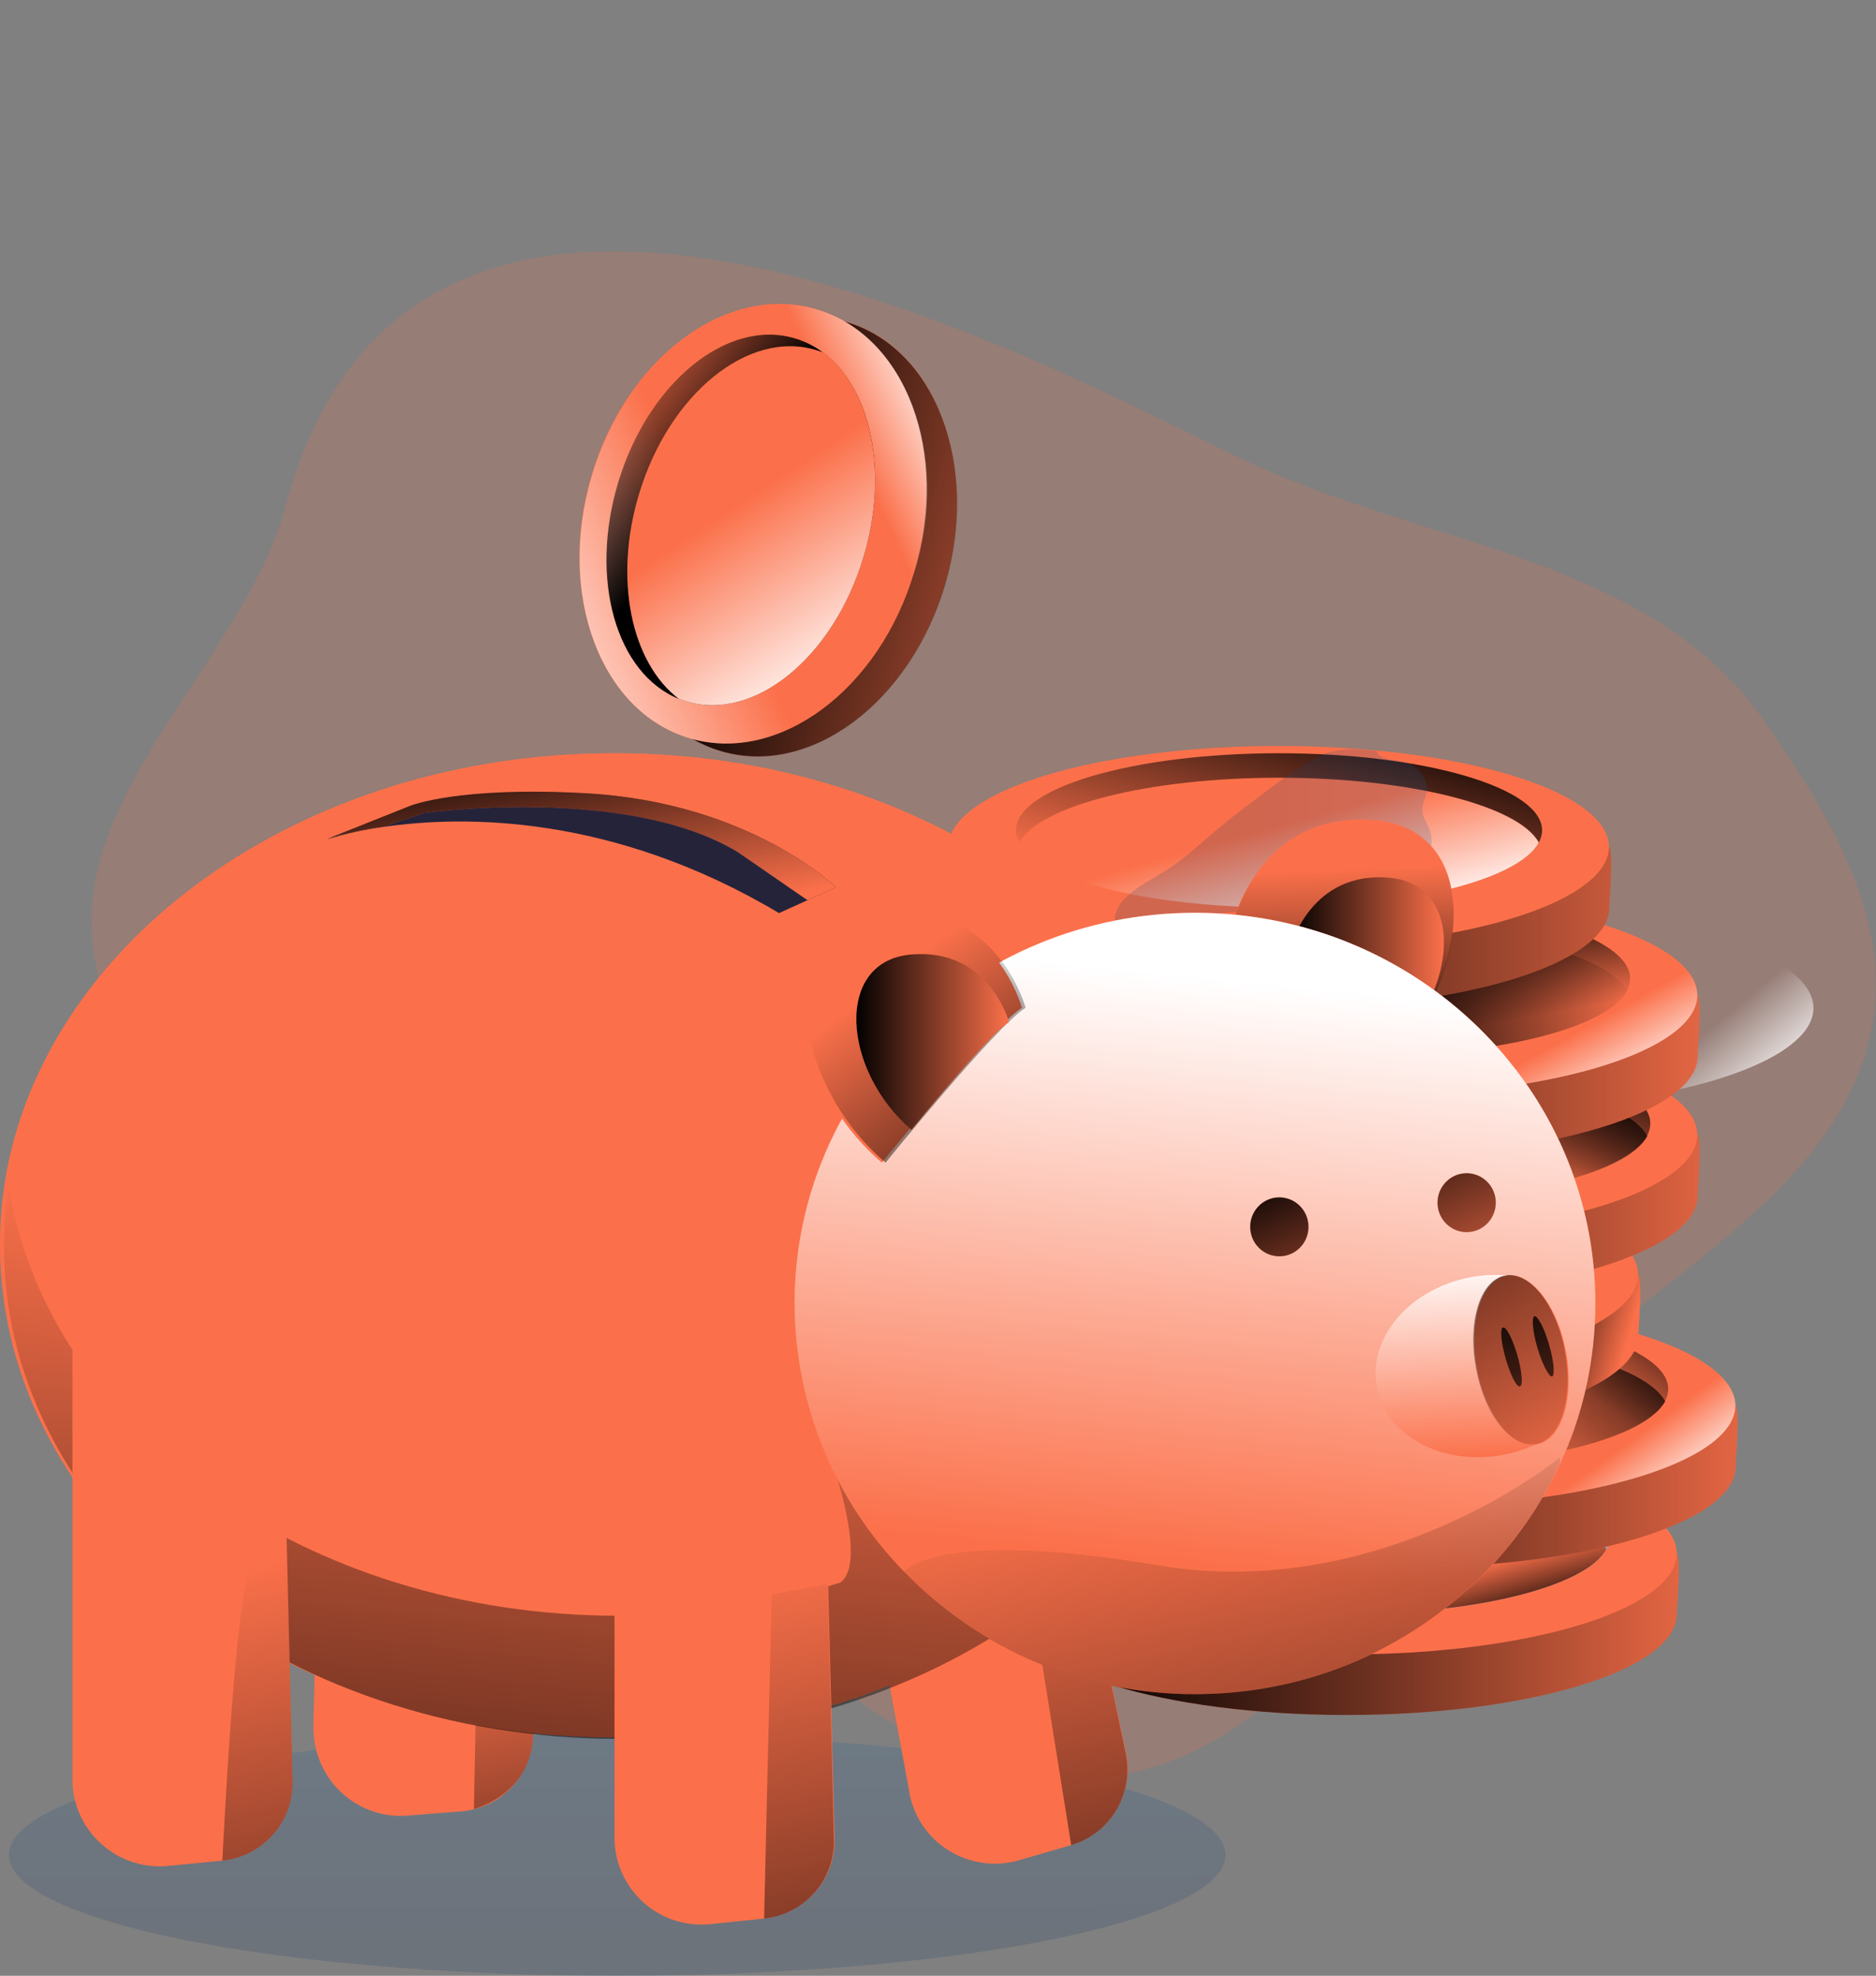 <?xml version="1.0" encoding="utf-8"?>
<!-- Generator: Adobe Illustrator 23.0.1, SVG Export Plug-In . SVG Version: 6.00 Build 0)  -->
<svg version="1.1" id="Layer_1" xmlns="http://www.w3.org/2000/svg" xmlns:xlink="http://www.w3.org/1999/xlink" x="0px" y="0px"
	 viewBox="0 0 566.9 597" style="enable-background:new 0 0 566.9 597;" xml:space="preserve">
<rect x="0" y="0" width="566.9" height="597" fill="#808080" stroke="none"/>
<style type="text/css">
	.st0{opacity:0.18;fill:#FB704A;enable-background:new    ;}
	.st1{fill:#FB704A;}
	.st2{fill:url(#SVGID_1_);}
	.st3{fill:url(#SVGID_2_);}
	.st4{fill:url(#SVGID_3_);}
	.st5{fill:url(#SVGID_4_);}
	.st6{fill:url(#SVGID_5_);}
	.st7{fill:url(#SVGID_6_);}
	.st8{fill:url(#SVGID_7_);}
	.st9{fill:url(#SVGID_8_);}
	.st10{fill:url(#SVGID_9_);}
	.st11{fill:url(#SVGID_10_);}
	.st12{fill:url(#SVGID_11_);}
	.st13{fill:url(#SVGID_12_);}
	.st14{fill:url(#SVGID_13_);}
	.st15{fill:url(#SVGID_14_);}
	.st16{fill:url(#SVGID_15_);}
	.st17{fill:url(#SVGID_16_);}
	.st18{fill:url(#SVGID_17_);}
	.st19{fill:url(#SVGID_18_);}
	.st20{fill:url(#SVGID_19_);}
	.st21{fill:url(#SVGID_20_);}
	.st22{fill:url(#SVGID_21_);}
	.st23{opacity:0.19;fill:url(#SVGID_22_);enable-background:new    ;}
	.st24{opacity:0.19;fill:url(#SVGID_23_);enable-background:new    ;}
	.st25{fill:url(#SVGID_24_);}
	.st26{fill:url(#SVGID_25_);}
	.st27{fill:url(#SVGID_26_);}
	.st28{fill:url(#SVGID_27_);}
	.st29{fill:url(#SVGID_28_);}
	.st30{fill:url(#SVGID_29_);}
	.st31{fill:url(#SVGID_30_);}
	.st32{fill:url(#SVGID_31_);}
	.st33{fill:url(#SVGID_32_);}
	.st34{fill:url(#SVGID_33_);}
	.st35{fill:url(#SVGID_34_);}
	.st36{fill:url(#SVGID_35_);}
	.st37{fill:url(#SVGID_36_);}
	.st38{fill:url(#SVGID_37_);}
	.st39{fill:url(#SVGID_38_);}
	.st40{fill:#25233A;}
	.st41{fill:url(#SVGID_39_);}
	.st42{fill:url(#SVGID_40_);}
	.st43{fill:url(#SVGID_41_);}
	.st44{fill:url(#SVGID_42_);}
	.st45{fill:url(#SVGID_43_);}
	.st46{fill:url(#SVGID_44_);}
	.st47{fill:url(#SVGID_45_);}
	.st48{fill:url(#SVGID_46_);}
	.st49{fill:url(#SVGID_47_);}
</style>
<title>6. savings</title>
<path class="st0" d="M86.2,153.2c-10,37.7-49.9,74.1-57.3,112.4c-6.9,35.5,16.4,70.3,44.8,92.8s62.3,36.9,90.3,59.8
	c27.6,22.6,48.2,52.5,73.8,77.4c25.6,24.9,59.4,45.4,94.9,41.6c61.2-6.6,90.9-75.9,135.1-118.6c37.2-36,93.8-62.9,98.7-114.5
	c3-31.2-15.3-60.1-33.1-85.9c-34.8-50.2-102-52.8-157.8-79.4C318.9,111.8,125.7,4.2,86.2,153.2z"/>
<path class="st1" d="M506.7,487.7c0,16.9-44.7,30.5-99.8,30.5s-99.8-13.7-99.8-30.5c0-1.6-0.8-16.8,0-18.3
	c7.5-14.6,50-12.2,99.8-12.2c48.2,0,90.5-1.7,99.8,12.2C508.1,471.4,506.7,485.6,506.7,487.7z"/>
<linearGradient id="SVGID_1_" gradientUnits="userSpaceOnUse" x1="435.97" y1="-59.742" x2="636.572" y2="-59.742" gradientTransform="matrix(1 0 0 -1 -109.39 427.89)">
	<stop  offset="0" style="stop-color:#000000"/>
	<stop  offset="1" style="stop-color:#000000;stop-opacity:0"/>
</linearGradient>
<path class="st2" d="M506.7,487.7c0,16.9-44.7,30.5-99.8,30.5s-99.8-13.7-99.8-30.5c0-1.6-0.8-16.8,0-18.3
	c7.5-14.6,50-12.2,99.8-12.2c48.2,0,90.5-1.7,99.8,12.2C508.1,471.4,506.7,485.6,506.7,487.7z"/>
<ellipse class="st1" cx="406.9" cy="469.4" rx="99.8" ry="30.5"/>
<linearGradient id="SVGID_2_" gradientUnits="userSpaceOnUse" x1="516.693" y1="2.18" x2="516.363" y2="-27.98" gradientTransform="matrix(1 0 0 -1 -109.39 427.89)">
	<stop  offset="0" style="stop-color:#68E1FD"/>
	<stop  offset="1" style="stop-color:#69B9EB"/>
</linearGradient>
<path class="st3" d="M486.4,464.4c0,1.3-0.4,2.6-1,3.7c-6,11.1-38.9,19.6-78.5,19.6s-72.5-8.5-78.5-19.6c-0.6-1.1-1-2.4-1-3.7
	c0-12.9,35.6-23.3,79.5-23.3S486.4,451.5,486.4,464.4z"/>
<path class="st1" d="M485.4,468.1c-6,11.1-38.9,19.6-78.5,19.6s-72.5-8.5-78.5-19.6c6-11.1,38.9-19.6,78.5-19.6
	S479.4,456.9,485.4,468.1z"/>
<linearGradient id="SVGID_3_" gradientUnits="userSpaceOnUse" x1="526.214" y1="-74.569" x2="519.594" y2="-51.629" gradientTransform="matrix(1 0 0 -1 -109.39 427.89)">
	<stop  offset="0" style="stop-color:#000000"/>
	<stop  offset="0.84" style="stop-color:#000000;stop-opacity:0"/>
</linearGradient>
<path class="st4" d="M485.4,468.1c-6,11.1-38.9,19.6-78.5,19.6s-72.5-8.5-78.5-19.6c6-11.1,38.9-19.6,78.5-19.6
	S479.4,456.9,485.4,468.1z"/>
<path class="st1" d="M524.5,443.1c0,16.9-44.7,30.5-99.8,30.5s-99.8-13.7-99.8-30.5c0-1.6-0.8-16.8,0-18.3
	c7.5-14.6,50-12.2,99.8-12.2c48.2,0,90.5-1.7,99.8,12.2C525.8,426.7,524.5,441,524.5,443.1z"/>
<linearGradient id="SVGID_4_" gradientUnits="userSpaceOnUse" x1="453.47" y1="-15.097" x2="654.072" y2="-15.097" gradientTransform="matrix(1 0 0 -1 -109.39 427.89)">
	<stop  offset="0" style="stop-color:#000000"/>
	<stop  offset="1" style="stop-color:#000000;stop-opacity:0"/>
</linearGradient>
<path class="st5" d="M524.5,443.1c0,16.9-44.7,30.5-99.8,30.5s-99.8-13.7-99.8-30.5c0-1.6-0.8-16.8,0-18.3
	c7.5-14.6,50-12.2,99.8-12.2c48.2,0,90.5-1.7,99.8,12.2C525.8,426.7,524.5,441,524.5,443.1z"/>
<ellipse class="st1" cx="424.6" cy="424.7" rx="99.8" ry="30.5"/>
<linearGradient id="SVGID_5_" gradientUnits="userSpaceOnUse" x1="446.869" y1="-27.07" x2="467.859" y2="-55.58" gradientTransform="matrix(1 0 0 -1 0 427.89)">
	<stop  offset="0.32" style="stop-color:#FFFFFF;stop-opacity:0"/>
	<stop  offset="1" style="stop-color:#FFFFFF"/>
</linearGradient>
<ellipse class="st6" cx="424.6" cy="424.7" rx="99.8" ry="30.5"/>
<linearGradient id="SVGID_6_" gradientUnits="userSpaceOnUse" x1="576.042" y1="64.769" x2="553.102" y2="33.889" gradientTransform="matrix(1 0 0 -1 -109.39 427.89)">
	<stop  offset="0" style="stop-color:#000000"/>
	<stop  offset="1" style="stop-color:#000000;stop-opacity:0"/>
</linearGradient>
<path class="st7" d="M504.1,419.7c0,1.3-0.4,2.6-1,3.7c-6,11.1-38.9,19.6-78.5,19.6s-72.5-8.5-78.5-19.6c-0.6-1.1-1-2.4-1-3.7
	c0-12.9,35.6-23.3,79.5-23.3S504.1,406.9,504.1,419.7z"/>
<linearGradient id="SVGID_7_" gradientUnits="userSpaceOnUse" x1="585.002" y1="62.158" x2="529.492" y2="-0.642" gradientTransform="matrix(1 0 0 -1 -109.39 427.89)">
	<stop  offset="0" style="stop-color:#000000"/>
	<stop  offset="0.84" style="stop-color:#000000;stop-opacity:0"/>
</linearGradient>
<path class="st8" d="M503.2,423.4c-6,11.1-38.9,19.6-78.6,19.6s-72.5-8.5-78.5-19.6c6-11.1,38.9-19.6,78.5-19.6
	S497.1,412.3,503.2,423.4z"/>
<path class="st1" d="M495.1,403.4c0,16.9-44.7,30.5-99.8,30.5s-99.8-13.7-99.8-30.5c0-1.6-0.8-16.8,0-18.3
	c7.5-14.6,50-12.2,99.8-12.2c48.2,0,90.5-1.7,99.8,12.2C496.4,387,495.1,401.3,495.1,403.4z"/>
<linearGradient id="SVGID_8_" gradientUnits="userSpaceOnUse" x1="568.561" y1="10.513" x2="595.471" y2="2.663" gradientTransform="matrix(1 0 0 -1 -109.39 427.89)">
	<stop  offset="0" style="stop-color:#000000"/>
	<stop  offset="1" style="stop-color:#000000;stop-opacity:0"/>
</linearGradient>
<path class="st9" d="M495.1,403.4c0,16.9-44.7,30.5-99.8,30.5s-99.8-13.7-99.8-30.5c0-1.6-0.8-16.8,0-18.3
	c7.5-14.6,50-12.2,99.8-12.2c48.2,0,90.5-1.7,99.8,12.2C496.4,387,495.1,401.3,495.1,403.4z"/>
<ellipse class="st1" cx="395.2" cy="385.1" rx="99.8" ry="30.5"/>
<linearGradient id="SVGID_9_" gradientUnits="userSpaceOnUse" x1="505.046" y1="86.51" x2="504.706" y2="56.35" gradientTransform="matrix(1 0 0 -1 -109.39 427.89)">
	<stop  offset="0" style="stop-color:#68E1FD"/>
	<stop  offset="1" style="stop-color:#69B9EB"/>
</linearGradient>
<path class="st10" d="M474.8,380.1c0,1.3-0.4,2.6-1,3.7c-6,11.1-38.9,19.6-78.5,19.6s-72.5-8.5-78.5-19.6c-0.6-1.1-1-2.4-1-3.7
	c0-12.9,35.6-23.3,79.5-23.3S474.8,367.2,474.8,380.1z"/>
<linearGradient id="SVGID_10_" gradientUnits="userSpaceOnUse" x1="426.09" y1="44.15" x2="583.17" y2="44.15" gradientTransform="matrix(1 0 0 -1 -109.39 427.89)">
	<stop  offset="0" style="stop-color:#68E1FD"/>
	<stop  offset="1" style="stop-color:#69B9EB"/>
</linearGradient>
<path class="st11" d="M473.8,383.7c-6,11.1-38.9,19.6-78.6,19.6s-72.5-8.5-78.5-19.6c6-11.1,38.9-19.6,78.5-19.6
	S467.8,372.6,473.8,383.7z"/>
<path class="st1" d="M513,361.2c0,16.9-44.7,30.5-99.8,30.5s-99.8-13.7-99.8-30.5c0-1.6-0.8-16.8,0-18.3c7.5-14.6,50-12.2,99.8-12.2
	c48.2,0,90.5-1.7,99.8,12.2C514.3,344.9,513,359.1,513,361.2z"/>
<linearGradient id="SVGID_11_" gradientUnits="userSpaceOnUse" x1="446.67" y1="66.743" x2="647.255" y2="66.743" gradientTransform="matrix(1 0 0 -1 -109.39 427.89)">
	<stop  offset="0" style="stop-color:#000000"/>
	<stop  offset="1" style="stop-color:#000000;stop-opacity:0"/>
</linearGradient>
<path class="st12" d="M513,361.2c0,16.9-44.7,30.5-99.8,30.5s-99.8-13.7-99.8-30.5c0-1.6-0.8-16.8,0-18.3
	c7.5-14.6,50-12.2,99.8-12.2c48.2,0,90.5-1.7,99.8,12.2C514.3,344.9,513,359.1,513,361.2z"/>
<ellipse class="st1" cx="413.1" cy="342.9" rx="99.8" ry="30.5"/>
<linearGradient id="SVGID_12_" gradientUnits="userSpaceOnUse" x1="470.86" y1="96.38" x2="498.18" y2="63.91" gradientTransform="matrix(1 0 0 -1 0 427.89)">
	<stop  offset="0.32" style="stop-color:#FFFFFF;stop-opacity:0"/>
	<stop  offset="1" style="stop-color:#FFFFFF"/>
</linearGradient>
<ellipse class="st13" cx="448.2" cy="304.6" rx="99.8" ry="30.5"/>
<linearGradient id="SVGID_13_" gradientUnits="userSpaceOnUse" x1="434.899" y1="539.86" x2="418.149" y2="586.319" gradientTransform="matrix(1 0 0 1 0 -243.89)">
	<stop  offset="0" style="stop-color:#000000"/>
	<stop  offset="1" style="stop-color:#000000;stop-opacity:0"/>
</linearGradient>
<path class="st14" d="M498.7,339.5c0,1.3-0.4,2.6-1,3.7c-6,11.1-38.9,19.6-78.5,19.6s-72.5-8.5-78.5-19.6c-0.6-1.1-1-2.4-1-3.7
	c0-12.9,35.6-23.3,79.5-23.3S498.7,326.6,498.7,339.5z"/>
<linearGradient id="SVGID_14_" gradientUnits="userSpaceOnUse" x1="554.14" y1="132.1" x2="533.96" y2="94.54" gradientTransform="matrix(1 0 0 -1 -109.39 427.89)">
	<stop  offset="0" style="stop-color:#000000"/>
	<stop  offset="1" style="stop-color:#000000;stop-opacity:0"/>
</linearGradient>
<path class="st15" d="M497.8,343.3c-6,11.1-38.9,19.6-78.5,19.6s-72.5-8.5-78.5-19.6c6-11.1,38.9-19.6,78.5-19.6
	S491.7,332.1,497.8,343.3z"/>
<path class="st1" d="M513,319.1c0,16.9-44.7,30.5-99.8,30.5s-99.8-13.7-99.8-30.5c0-1.6-0.8-16.8,0-18.3c7.5-14.6,50-12.2,99.8-12.2
	c48.2,0,90.5-1.7,99.8,12.2C514.3,302.7,513,317,513,319.1z"/>
<linearGradient id="SVGID_15_" gradientUnits="userSpaceOnUse" x1="441.41" y1="108.903" x2="641.995" y2="108.903" gradientTransform="matrix(1 0 0 -1 -109.39 427.89)">
	<stop  offset="0" style="stop-color:#000000"/>
	<stop  offset="1" style="stop-color:#000000;stop-opacity:0"/>
</linearGradient>
<path class="st16" d="M513,319.1c0,16.9-44.7,30.5-99.8,30.5s-99.8-13.7-99.8-30.5c0-1.6-0.8-16.8,0-18.3
	c7.5-14.6,50-12.2,99.8-12.2c48.2,0,90.5-1.7,99.8,12.2C514.3,302.7,513,317,513,319.1z"/>
<ellipse class="st1" cx="413.1" cy="300.7" rx="99.8" ry="30.5"/>
<linearGradient id="SVGID_16_" gradientUnits="userSpaceOnUse" x1="427.131" y1="102.141" x2="445.331" y2="69.63" gradientTransform="matrix(1 0 0 -1 0 427.89)">
	<stop  offset="0.32" style="stop-color:#FFFFFF;stop-opacity:0"/>
	<stop  offset="1" style="stop-color:#FFFFFF"/>
</linearGradient>
<ellipse class="st17" cx="413.1" cy="300.7" rx="99.8" ry="30.5"/>
<linearGradient id="SVGID_17_" gradientUnits="userSpaceOnUse" x1="520.239" y1="144.24" x2="527.479" y2="105.64" gradientTransform="matrix(1 0 0 -1 -109.39 427.89)">
	<stop  offset="0" style="stop-color:#000000"/>
	<stop  offset="0.84" style="stop-color:#000000;stop-opacity:0"/>
</linearGradient>
<path class="st18" d="M492.6,295.7c0,1.3-0.4,2.6-1,3.7c-6,11.1-38.9,19.6-78.5,19.6s-72.5-8.5-78.5-19.6c-0.6-1.1-1-2.4-1-3.7
	c0-12.9,35.6-23.3,79.5-23.3S492.6,282.8,492.6,295.7z"/>
<linearGradient id="SVGID_18_" gradientUnits="userSpaceOnUse" x1="521.15" y1="128.29" x2="602.57" y2="139.39" gradientTransform="matrix(1 0 0 -1 -109.39 427.89)">
	<stop  offset="0" style="stop-color:#000000"/>
	<stop  offset="1" style="stop-color:#000000;stop-opacity:0"/>
</linearGradient>
<path class="st19" d="M491.7,299.4c-6,11.1-38.9,19.6-78.5,19.6s-72.5-8.5-78.5-19.6c6-11.1,38.9-19.6,78.5-19.6
	S485.6,288.3,491.7,299.4z"/>
<path class="st1" d="M486.3,274.3c0,16.9-44.7,30.5-99.8,30.5s-99.8-13.7-99.8-30.5c0-1.6-0.8-16.8,0-18.3
	c7.5-14.6,50-12.2,99.8-12.2c48.2,0,90.5-1.7,99.8,12.2C487.6,257.9,486.3,272.1,486.3,274.3z"/>
<linearGradient id="SVGID_19_" gradientUnits="userSpaceOnUse" x1="437.54" y1="153.708" x2="638.147" y2="153.708" gradientTransform="matrix(1 0 0 -1 -109.39 427.89)">
	<stop  offset="0" style="stop-color:#000000"/>
	<stop  offset="1" style="stop-color:#000000;stop-opacity:0"/>
</linearGradient>
<path class="st20" d="M486.3,274.3c0,16.9-44.7,30.5-99.8,30.5s-99.8-13.7-99.8-30.5c0-1.6-0.8-16.8,0-18.3
	c7.5-14.6,50-12.2,99.8-12.2c48.2,0,90.5-1.7,99.8,12.2C487.6,257.9,486.3,272.1,486.3,274.3z"/>
<ellipse class="st1" cx="386.4" cy="255.9" rx="99.8" ry="30.5"/>
<linearGradient id="SVGID_20_" gradientUnits="userSpaceOnUse" x1="507.47" y1="220.07" x2="488.77" y2="150.71" gradientTransform="matrix(1 0 0 -1 -109.39 427.89)">
	<stop  offset="0" style="stop-color:#000000"/>
	<stop  offset="1" style="stop-color:#000000;stop-opacity:0"/>
</linearGradient>
<path class="st21" d="M466,250.9c0,1.3-0.4,2.6-1,3.7c-6,11.1-38.9,19.6-78.5,19.6s-72.5-8.5-78.5-19.6c-0.6-1.1-1-2.4-1-3.7
	c0-12.9,35.6-23.3,79.5-23.3S466,238,466,250.9z"/>
<path class="st1" d="M465,254.6c-6,11.1-38.9,19.6-78.5,19.6s-72.5-8.5-78.5-19.6c6-11.1,38.9-19.6,78.5-19.6S459,243.5,465,254.6z"
	/>
<linearGradient id="SVGID_21_" gradientUnits="userSpaceOnUse" x1="489.735" y1="195.281" x2="504.815" y2="141.001" gradientTransform="matrix(1 0 0 -1 -109.39 427.89)">
	<stop  offset="0.32" style="stop-color:#FFFFFF;stop-opacity:0"/>
	<stop  offset="1" style="stop-color:#FFFFFF"/>
</linearGradient>
<path class="st22" d="M465,254.6c-6,11.1-38.9,19.6-78.5,19.6s-72.5-8.5-78.5-19.6c6-11.1,38.9-19.6,78.5-19.6S459,243.5,465,254.6z
	"/>
<linearGradient id="SVGID_22_" gradientUnits="userSpaceOnUse" x1="492.12" y1="173.179" x2="587.901" y2="173.179" gradientTransform="matrix(1 0 0 -1 -109.39 427.89)">
	<stop  offset="0" style="stop-color:#183866"/>
	<stop  offset="1" style="stop-color:#1A7FC1"/>
</linearGradient>
<path class="st23" d="M425.8,230.7c3.1,1.6,5.7,4.8,5.3,8.3c-0.2,2-1.4,3.9-1.3,5.9c0.1,2.2,1.6,4.1,2.3,6.1
	c1.7,4.8-1,10.3-5.3,13.1c-2.2,1.3-4.5,2.4-7,3c-13.3,4.3-27,7-40.8,8.1c-7.4,0.6-14.8,0.7-21.9,2.7c-4.5,1.2-8.9,3.2-13.4,4.4
	c-1.1,0.4-2.3,0.5-3.4,0.3c-2.3-0.5-3.6-3.1-3.4-5.5c0.4-2.3,1.6-4.5,3.4-6c3.7-3.6,8.4-5.7,12.7-8.5c5.5-3.6,10.2-8.2,15.3-12.4
	c4.4-3.7,9-7.1,13.6-10.6c5.6-4.2,11.3-8.4,17.6-11.5s17.8-1,16.7-1C416.5,229.9,423.6,229.6,425.8,230.7z"/>
<linearGradient id="SVGID_23_" gradientUnits="userSpaceOnUse" x1="186.482" y1="-156.05" x2="186.422" y2="-33.88" gradientTransform="matrix(1 0 0 -1 0 427.89)">
	<stop  offset="0" style="stop-color:#183866"/>
	<stop  offset="1" style="stop-color:#1A7FC1"/>
</linearGradient>
<ellipse class="st24" cx="186.5" cy="560.5" rx="183.8" ry="36.5"/>
<path class="st1" d="M323.7,557.5l-15.8,4.6c-13.9,4-28.5-4-32.5-17.9c0,0,0,0,0,0l0,0c-0.3-0.9-0.5-1.8-0.6-2.7l-12.2-66l61.3-23.4
	l16.4,77.7C342.7,542,335.6,554,323.7,557.5z"/>
<linearGradient id="SVGID_24_" gradientUnits="userSpaceOnUse" x1="469.613" y1="-251.789" x2="421.733" y2="-21.689" gradientTransform="matrix(1 0 0 -1 -109.39 427.89)">
	<stop  offset="0" style="stop-color:#000000"/>
	<stop  offset="1" style="stop-color:#000000;stop-opacity:0"/>
</linearGradient>
<path class="st25" d="M323.7,557.5l-15.5-96.8l16.1-6.2l15.9,75.3C342.7,542,335.6,554,323.7,557.5z"/>
<path class="st1" d="M139.4,547.3l-16.4,1.3c-14.5,1.1-27.1-9.9-28.2-24.4l0,0l0,0c-0.1-0.9-0.1-1.8-0.1-2.6l1.6-67.2l64.7-10.2
	l0.1,79.4C161.2,536,151.7,546.3,139.4,547.3z"/>
<linearGradient id="SVGID_25_" gradientUnits="userSpaceOnUse" x1="178.111" y1="-39.174" x2="147.361" y2="108.586" gradientTransform="matrix(1 0 0 -1 0 597.89)">
	<stop  offset="0" style="stop-color:#000000"/>
	<stop  offset="1" style="stop-color:#000000;stop-opacity:0"/>
</linearGradient>
<path class="st26" d="M144.2,496.4l-1,50.2c0,0,17.7-4.3,17.9-22.9c0.2-16.8,0.7-41.6,0.7-41.6L144.2,496.4z"/>
<path class="st1" d="M369.7,357.7c-11.4,73.3-89.5,130.1-184.1,130.1S12.9,431,1.4,357.7c11.4-73.3,89.5-130.1,184.2-130.1
	S358.3,284.4,369.7,357.7z"/>
<path class="st1" d="M369.8,357.7c-8.9,57.3-58.5,104.5-124.9,122.4C311.2,462.2,360.8,415,369.8,357.7
	c-11.5-73.3-89.5-130.1-184.1-130.1S12.9,284.4,1.4,357.7c-1,6.2-1.4,12.4-1.4,18.6C0,458.4,83.2,525,185.6,525
	s185.6-66.6,185.6-148.7C371.2,370.1,370.7,363.9,369.8,357.7z M14.6,397c-1.1-2-2.1-4.1-3.1-6.2C12.4,392.9,13.5,394.9,14.6,397
	c19.2,36.4,56.1,65.5,102,80.2C70.6,462.4,33.8,433.4,14.6,397z M122.4,479c2,0.6,4,1.1,5.9,1.6C126.4,480.1,124.4,479.5,122.4,479z
	 M232.7,483c2-0.4,4.1-0.9,6.1-1.4C236.8,482.1,234.7,482.6,232.7,483z"/>
<path class="st1" d="M373.1,277.1c0,0,8.6-32.1,42.3-29.3s29.9,50.5,0,76C415.4,323.9,382.4,283.1,373.1,277.1z"/>
<linearGradient id="SVGID_26_" gradientUnits="userSpaceOnUse" x1="407.98" y1="269.45" x2="405.73" y2="335.34" gradientTransform="matrix(1 0 0 -1 0 597.89)">
	<stop  offset="0" style="stop-color:#000000"/>
	<stop  offset="1" style="stop-color:#000000;stop-opacity:0"/>
</linearGradient>
<path class="st27" d="M373.1,277.4c0,0,8.6-32.1,42.3-29.3s29.9,50.5,0,76C415.4,324.1,382.4,283.4,373.1,277.4z"/>
<path class="st1" d="M390.2,285.6c0,0,6-22.4,29.5-20.4s20.8,35.2,0,53C419.7,318.2,396.7,289.8,390.2,285.6z"/>
<linearGradient id="SVGID_27_" gradientUnits="userSpaceOnUse" x1="499.58" y1="136.233" x2="545.677" y2="136.233" gradientTransform="matrix(1 0 0 -1 -109.39 427.89)">
	<stop  offset="0" style="stop-color:#000000"/>
	<stop  offset="1" style="stop-color:#000000;stop-opacity:0"/>
</linearGradient>
<path class="st28" d="M390.2,285.6c0,0,6-22.4,29.5-20.4s20.8,35.2,0,53C419.7,318.2,396.7,289.8,390.2,285.6z"/>
<linearGradient id="SVGID_28_" gradientUnits="userSpaceOnUse" x1="158.69" y1="-49" x2="187.07" y2="223.94" gradientTransform="matrix(1 0 0 -1 0 597.89)">
	<stop  offset="0" style="stop-color:#000000"/>
	<stop  offset="7.000000e-02" style="stop-color:#000000;stop-opacity:0.84"/>
	<stop  offset="1" style="stop-color:#000000;stop-opacity:0"/>
</linearGradient>
<path class="st29" d="M372.4,376.7c0,82.1-83.1,148.7-185.6,148.7S1.2,458.8,1.2,376.7c0-6.2,0.5-12.4,1.4-18.6
	c11.4,73.3,89.5,130.1,184.2,130.1c22.7,0.1,45.4-3.3,67.1-10c8.5-6-2.6-36.8-2.8-37.5l16.1,8.4l15.5,17.7
	c47.5-23,81.1-62.6,88.3-108.7C371.9,364.3,372.4,370.5,372.4,376.7z"/>
<path class="st1" d="M482.1,393.8c0,16.8-3.6,33.4-10.7,48.6c-19,41-61.2,69.5-110.3,69.5c-33.1,0.1-64.9-13.2-87.9-37
	c-21.2-21.7-33-50.8-33.1-81.1c0-65.2,54.2-118,121-118S482.1,328.6,482.1,393.8z"/>
<linearGradient id="SVGID_29_" gradientUnits="userSpaceOnUse" x1="462.757" y1="-43.57" x2="495.077" y2="281.08" gradientTransform="matrix(1 0 0 -1 -109.39 427.89)">
	<stop  offset="0" style="stop-color:#FFFFFF;stop-opacity:0"/>
	<stop  offset="0.54" style="stop-color:#FFFFFF"/>
</linearGradient>
<path class="st30" d="M482.1,393.8c0,16.8-3.6,33.4-10.7,48.6c-19,41-61.2,69.5-110.3,69.5c-33.1,0.1-64.9-13.2-87.9-37
	c-21.2-21.7-33-50.8-33.1-81.1c0-65.2,54.2-118,121-118S482.1,328.6,482.1,393.8z"/>
<ellipse class="st1" cx="386.6" cy="370.7" rx="8.8" ry="8.9"/>
<ellipse class="st1" cx="443.2" cy="363.4" rx="8.8" ry="8.9"/>
<linearGradient id="SVGID_30_" gradientUnits="userSpaceOnUse" x1="379.079" y1="73.42" x2="407.19" y2="12.32" gradientTransform="matrix(1 0 0 -1 0 427.89)">
	<stop  offset="0" style="stop-color:#000000"/>
	<stop  offset="1" style="stop-color:#000000;stop-opacity:0"/>
</linearGradient>
<ellipse class="st31" cx="386.6" cy="370.7" rx="8.8" ry="8.9"/>
<linearGradient id="SVGID_31_" gradientUnits="userSpaceOnUse" x1="428.637" y1="96.218" x2="456.736" y2="35.118" gradientTransform="matrix(1 0 0 -1 0 427.89)">
	<stop  offset="0" style="stop-color:#000000"/>
	<stop  offset="1" style="stop-color:#000000;stop-opacity:0"/>
</linearGradient>
<ellipse class="st32" cx="443.2" cy="363.4" rx="8.8" ry="8.9"/>
<path class="st1" d="M455.4,385.3l9.4,50.8c-3.4,1.6-6.9,2.8-10.6,3.5c-18.4,3.4-35.5-5.8-38.2-20.6s9.9-29.6,28.3-33.1
	C447.9,385.2,451.7,385,455.4,385.3z"/>
<linearGradient id="SVGID_32_" gradientUnits="userSpaceOnUse" x1="550.231" y1="-13.39" x2="546.581" y2="76.23" gradientTransform="matrix(1 0 0 -1 -109.39 427.89)">
	<stop  offset="0" style="stop-color:#FFFFFF;stop-opacity:0"/>
	<stop  offset="0.67" style="stop-color:#FFFFFF"/>
</linearGradient>
<path class="st33" d="M455.4,385.3l9.4,50.8c-3.4,1.6-6.9,2.8-10.6,3.5c-18.4,3.4-35.5-5.8-38.2-20.6s9.9-29.6,28.3-33.1
	C447.9,385.2,451.7,385,455.4,385.3z"/>
<ellipse transform="matrix(0.984 -0.181 0.181 0.984 -66.679 89.777)" class="st1" cx="459.4" cy="410.9" rx="13.7" ry="25.9"/>
<linearGradient id="SVGID_33_" gradientUnits="userSpaceOnUse" x1="519.076" y1="100.548" x2="592.396" y2="-15.542" gradientTransform="matrix(1 0 0 -1 -110.853 430.346)">
	<stop  offset="0" style="stop-color:#000000"/>
	<stop  offset="1" style="stop-color:#000000;stop-opacity:0"/>
</linearGradient>
<path class="st34" d="M454.8,385.4c7.4-1.4,15.6,8.9,18.1,23c2.6,14.1-1.4,26.6-8.8,27.9c-7.4,1.4-15.6-8.9-18.1-23
	C443.4,399.3,447.3,386.8,454.8,385.4z"/>
<linearGradient id="SVGID_34_" gradientUnits="userSpaceOnUse" x1="559.38" y1="49.03" x2="583.809" y2="-63.83" gradientTransform="matrix(1 0 0 -1 -109.39 427.89)">
	<stop  offset="0" style="stop-color:#000000"/>
	<stop  offset="1" style="stop-color:#000000;stop-opacity:0"/>
</linearGradient>
<path class="st35" d="M458.5,409.4c1.4,4.9,1.8,9.2,0.8,9.5s-2.9-3.5-4.3-8.4s-1.8-9.2-0.8-9.4S457,404.4,458.5,409.4z"/>
<linearGradient id="SVGID_35_" gradientUnits="userSpaceOnUse" x1="569.271" y1="51.17" x2="593.701" y2="-61.69" gradientTransform="matrix(1 0 0 -1 -109.39 427.89)">
	<stop  offset="0" style="stop-color:#000000"/>
	<stop  offset="1" style="stop-color:#000000;stop-opacity:0"/>
</linearGradient>
<path class="st36" d="M468.1,406.3c1.5,5,1.8,9.4,0.9,9.6s-2.9-3.6-4.4-8.6s-1.8-9.4-0.9-9.6S466.7,401.3,468.1,406.3z"/>
<linearGradient id="SVGID_36_" gradientUnits="userSpaceOnUse" x1="526.013" y1="-242.399" x2="478.122" y2="-12.3" gradientTransform="matrix(1 0 0 -1 -109.39 427.89)">
	<stop  offset="0" style="stop-color:#000000"/>
	<stop  offset="1" style="stop-color:#000000;stop-opacity:0"/>
</linearGradient>
<path class="st37" d="M471.5,440.3l-0.2,2.1c-19,41-61.2,69.5-110.3,69.5c-33.1,0.1-64.9-13.2-87.9-37c0,0,9.2-13.3,77.1-1.9
	S471.5,440.3,471.5,440.3z"/>
<path class="st1" d="M308.8,304.5c0,0-8.5-32.1-42.3-29.2s-29.9,50.5,0,76C266.5,351.3,299.5,310.5,308.8,304.5z"/>
<linearGradient id="SVGID_37_" gradientUnits="userSpaceOnUse" x1="325.172" y1="223.582" x2="266.042" y2="300.732" gradientTransform="matrix(1 0 0 -1 0 597.89)">
	<stop  offset="0" style="stop-color:#000000"/>
	<stop  offset="1" style="stop-color:#000000;stop-opacity:0"/>
</linearGradient>
<path class="st38" d="M309.9,304.5c0,0-8.5-32.1-42.3-29.2s-29.9,50.5,0,76C267.6,351.3,300.6,310.5,309.9,304.5z"/>
<path class="st1" d="M304.9,308.8c0,0-6-22.4-29.5-20.4s-20.8,35.1,0,53C275.4,341.4,298.4,313,304.9,308.8z"/>
<linearGradient id="SVGID_38_" gradientUnits="userSpaceOnUse" x1="368.153" y1="113.063" x2="414.25" y2="113.063" gradientTransform="matrix(1 0 0 -1 -109.39 427.89)">
	<stop  offset="0" style="stop-color:#000000"/>
	<stop  offset="1" style="stop-color:#000000;stop-opacity:0"/>
</linearGradient>
<path class="st39" d="M304.9,308.8c0,0-6-22.4-29.5-20.4s-20.8,35.1,0,53C275.4,341.4,298.4,313,304.9,308.8z"/>
<path class="st40" d="M252.6,268.1l-8.6,3.9l-8.6,3.9c-50.3-30-95.4-29.5-119.1-26.1l0,0c-5.9,0.8-11.7,2-17.4,3.8l25.1-10
	c0,0,14.5-6,53.4-3.8C226.8,242.5,252.6,268.1,252.6,268.1z"/>
<path class="st1" d="M252.6,268.1l-8.6,3.9l-21-14.5c-33.5-20.4-94.7-11.9-94.7-11.9l-12.1,4.1l0,0c-5.9,0.8-11.7,2-17.4,3.8
	l25.1-10c0,0,14.5-6,53.4-3.8C226.8,242.5,252.6,268.1,252.6,268.1z"/>
<linearGradient id="SVGID_39_" gradientUnits="userSpaceOnUse" x1="277.286" y1="209.299" x2="288.936" y2="146.549" gradientTransform="matrix(1 0 0 -1 -109.39 427.89)">
	<stop  offset="0" style="stop-color:#000000"/>
	<stop  offset="1" style="stop-color:#000000;stop-opacity:0"/>
</linearGradient>
<path class="st41" d="M252.6,268.1l-8.6,3.9l-21-14.5c-33.5-20.4-94.7-11.9-94.7-11.9l-12.1,4.1l0,0c-5.9,0.8-11.7,2-17.4,3.8
	l25.1-10c0,0,14.5-6,53.4-3.8C226.8,242.5,252.6,268.1,252.6,268.1z"/>
<path class="st1" d="M230.9,579.7l-16.4,1.7c-14.5,1.4-27.3-9.2-28.7-23.7l0,0c-0.1-0.9-0.1-1.7-0.1-2.6v-67.2l64.5-11.7l2,79.4
	C252.5,567.9,243.2,578.4,230.9,579.7z"/>
<path class="st1" d="M67.2,562.2l-16.4,1.6c-14.5,1.4-27.4-9.2-28.8-23.7c0,0,0,0,0,0l0,0c-0.1-0.9-0.1-1.8-0.1-2.6V406.8l64.5,51.8
	l0.2,6.2l0,0l1.8,73.1C88.8,550.4,79.5,560.9,67.2,562.2z"/>
<linearGradient id="SVGID_40_" gradientUnits="userSpaceOnUse" x1="226.003" y1="-276.389" x2="178.113" y2="-46.289" gradientTransform="matrix(1 0 0 -1 -109.39 427.89)">
	<stop  offset="0" style="stop-color:#000000"/>
	<stop  offset="1" style="stop-color:#000000;stop-opacity:0"/>
</linearGradient>
<path class="st42" d="M67.2,562.2c0,0,3.8-82,9-91.1s10.4-6.2,10.4-6.2l0,0l1.8,73.1C88.8,550.4,79.5,560.9,67.2,562.2z"/>
<linearGradient id="SVGID_41_" gradientUnits="userSpaceOnUse" x1="385.923" y1="-274.289" x2="338.033" y2="-44.19" gradientTransform="matrix(1 0 0 -1 -109.39 427.89)">
	<stop  offset="0" style="stop-color:#000000"/>
	<stop  offset="1" style="stop-color:#000000;stop-opacity:0"/>
</linearGradient>
<path class="st43" d="M230.9,579.7l2.3-98l16.9-3.1l1.9,77C252.4,567.9,243.2,578.4,230.9,579.7z"/>
<linearGradient id="SVGID_42_" gradientUnits="userSpaceOnUse" x1="302.1" y1="279.631" x2="350.176" y2="279.631" gradientTransform="matrix(1 0 0 -1 -109.39 427.89)">
	<stop  offset="0" style="stop-color:#ECC4D7"/>
	<stop  offset="0.42" style="stop-color:#EFD4D1"/>
	<stop  offset="1" style="stop-color:#F2EAC9"/>
</linearGradient>
<path class="st44" d="M199.1,142c-2.8,1.3-5.7,3.2-6.4,6.2c2.4,0,4.8-0.2,7.2-0.7l-6.3,6.5c-0.4,0.3-0.6,0.7-0.7,1.2
	c0,1.1,1.4,1.4,2.5,1.3c3.5-0.3,6.9-0.9,10.3-1.8c0.2,1.6-2.3,2.3-2.9,3.9c-0.5,1.4,0.8,2.9,2.3,3.1c1.5,0.1,2.9-0.1,4.3-0.6
	c4.7-1.1,9.6-0.5,14.4-0.3s10-0.4,13.7-3.5c0.9-0.7,1.5-1.5,1.9-2.6c0.3-1,0.3-2.1,0.2-3.2c-0.2-3,1.8-9.3,0.8-11.8
	c-0.9-2.4-5.2-4-7.5-4.4C219.2,133,204.1,139.6,199.1,142z"/>
<ellipse transform="matrix(0.28 -0.96 0.96 0.28 14.895 344.146)" class="st1" cx="236.9" cy="162.1" rx="67.6" ry="50.8"/>
<linearGradient id="SVGID_43_" gradientUnits="userSpaceOnUse" x1="321.972" y1="272.146" x2="455.712" y2="238.106" gradientTransform="matrix(1 0 0 -1 -108.463 428.342)">
	<stop  offset="0" style="stop-color:#000000"/>
	<stop  offset="1" style="stop-color:#000000;stop-opacity:0"/>
</linearGradient>
<path class="st45" d="M188.1,147.9c10.5-35.8,40.8-58.5,67.7-50.6s40.3,43.3,29.9,79.1c-10.5,35.8-40.8,58.5-67.7,50.6
	C191,219.2,177.6,183.7,188.1,147.9z"/>
<ellipse transform="matrix(0.283 -0.959 0.959 0.283 11.29 331.711)" class="st1" cx="227.6" cy="158.3" rx="67.6" ry="50.9"/>
<linearGradient id="SVGID_44_" gradientUnits="userSpaceOnUse" x1="423.047" y1="311.133" x2="110.647" y2="171.683" gradientTransform="matrix(1 3.665166e-03 3.665166e-03 -1 -109.513 429.41)">
	<stop  offset="0.32" style="stop-color:#FFFFFF;stop-opacity:0"/>
	<stop  offset="0.54" style="stop-color:#FFFFFF"/>
</linearGradient>
<path class="st46" d="M178.8,143.9c10.6-35.8,41-58.3,68-50.4s40.3,43.5,29.7,79.2c-10.6,35.8-41,58.3-68,50.4
	S168.2,179.7,178.8,143.9z"/>
<linearGradient id="SVGID_45_" gradientUnits="userSpaceOnUse" x1="324.727" y1="266.963" x2="464.327" y2="332.723" gradientTransform="matrix(1 3.665166e-03 3.665166e-03 -1 -109.513 429.41)">
	<stop  offset="0.32" style="stop-color:#FFFFFF;stop-opacity:0"/>
	<stop  offset="0.54" style="stop-color:#FFFFFF"/>
</linearGradient>
<path class="st47" d="M178.8,143.9c10.6-35.8,41-58.3,68-50.4s40.3,43.5,29.7,79.2c-10.6,35.8-41,58.3-68,50.4
	S168.2,179.7,178.8,143.9z"/>
<linearGradient id="SVGID_46_" gradientUnits="userSpaceOnUse" x1="323.413" y1="278.174" x2="284.923" y2="307.204" gradientTransform="matrix(1 0 0 -1 -109.39 427.89)">
	<stop  offset="0" style="stop-color:#000000"/>
	<stop  offset="1" style="stop-color:#000000;stop-opacity:0"/>
</linearGradient>
<path class="st48" d="M260.9,168.4c-9.1,30.3-33.1,49.8-53.6,43.5c-0.7-0.2-1.4-0.5-2.1-0.7l0,0c-19-7.6-27.2-36.2-18.4-65.4
	c9.1-30.3,33.1-49.8,53.6-43.5c3,0.9,5.9,2.4,8.4,4.3l0,0C263.2,117.4,268.7,142.7,260.9,168.4z"/>
<path class="st1" d="M260.9,168.4c-9.1,30.3-33.1,49.8-53.6,43.5c-0.7-0.2-1.4-0.5-2.1-0.7l0,0c-14.4-10.9-19.9-36.1-12.1-61.9
	c9.1-30.3,33.1-49.8,53.6-43.5c0.7,0.2,1.4,0.5,2.1,0.7l0,0C263.2,117.4,268.7,142.7,260.9,168.4z"/>
<linearGradient id="SVGID_47_" gradientUnits="userSpaceOnUse" x1="315.796" y1="300.268" x2="367.176" y2="222.208" gradientTransform="matrix(1 0 0 -1 -109.39 427.89)">
	<stop  offset="0.32" style="stop-color:#FFFFFF;stop-opacity:0"/>
	<stop  offset="1" style="stop-color:#FFFFFF"/>
</linearGradient>
<path class="st49" d="M260.9,168.4c-9.1,30.3-33.1,49.8-53.6,43.5c-0.7-0.2-1.4-0.5-2.1-0.7l0,0c-14.4-10.9-19.9-36.1-12.1-61.9
	c9.1-30.3,33.1-49.8,53.6-43.5c0.7,0.2,1.4,0.5,2.1,0.7l0,0C263.2,117.4,268.7,142.7,260.9,168.4z"/>
</svg>
